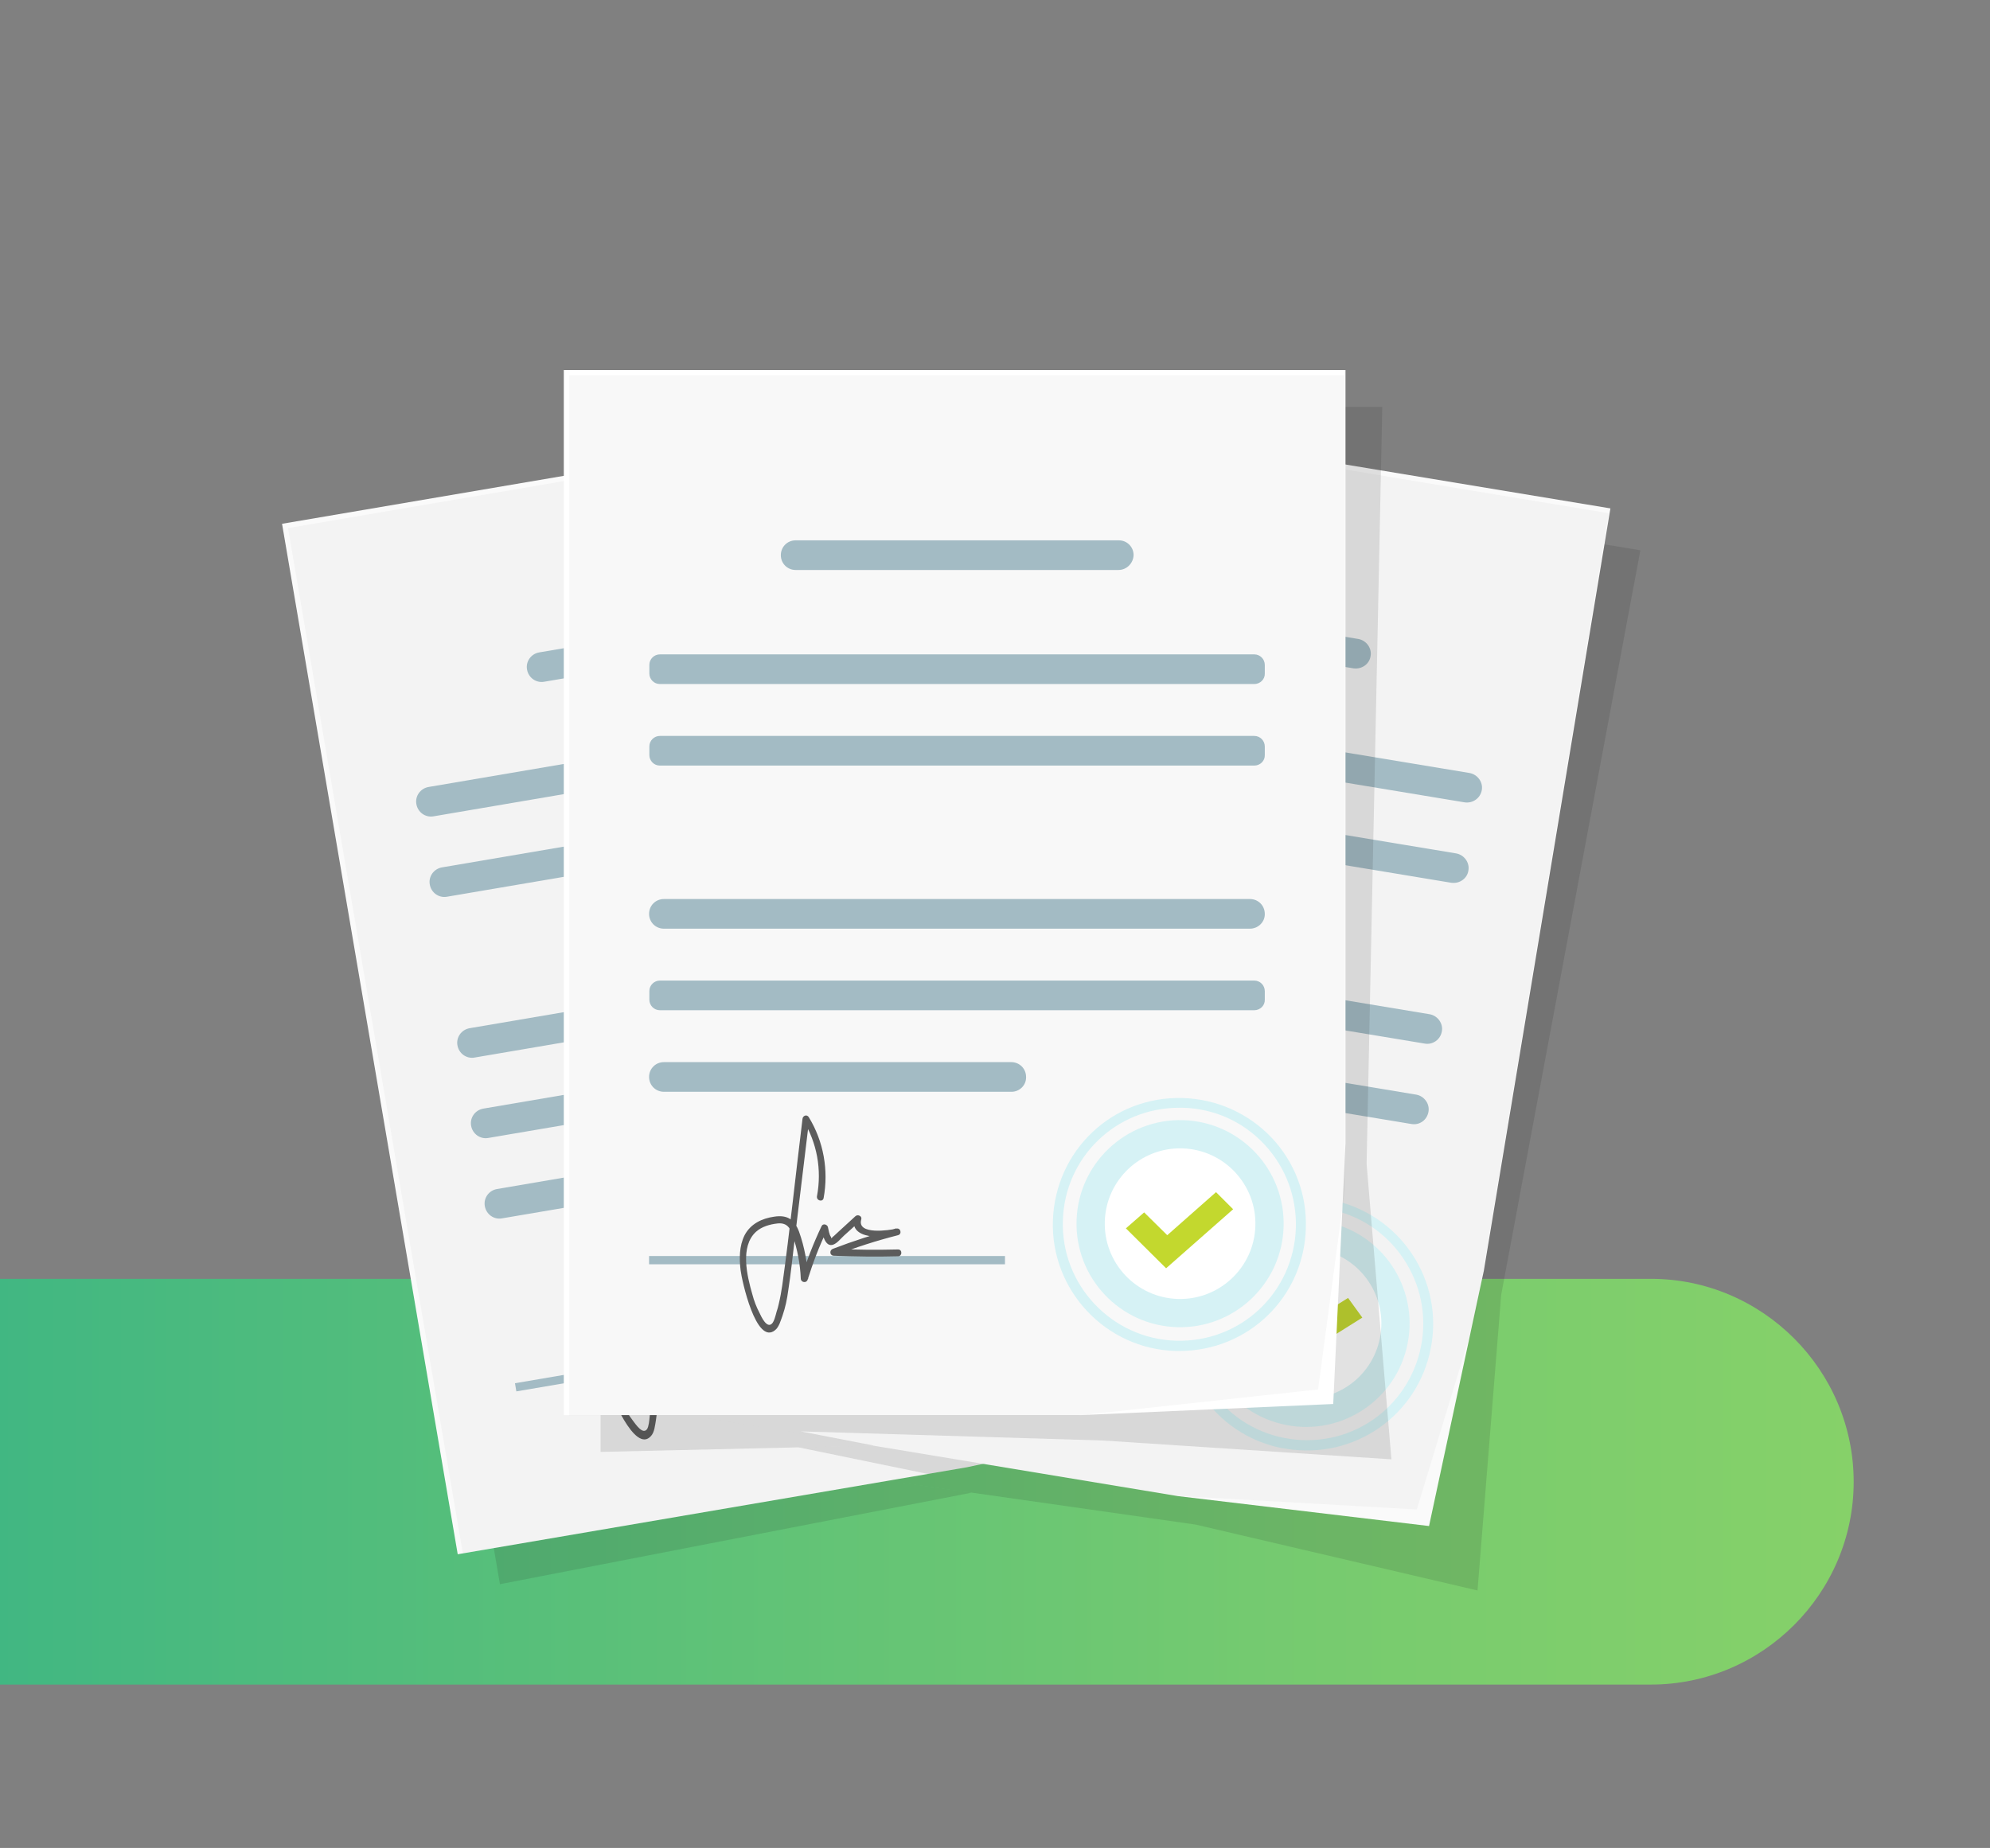 <?xml version="1.0" encoding="utf-8"?>
<!-- Generator: Adobe Illustrator 21.1.0, SVG Export Plug-In . SVG Version: 6.00 Build 0)  -->
<svg version="1.1" id="_x2014_лой_x5F_1" xmlns="http://www.w3.org/2000/svg" xmlns:xlink="http://www.w3.org/1999/xlink"
	 x="0px" y="0px" viewBox="0 0 697.8 648.1" style="enable-background:new 0 0 697.8 648.1;" xml:space="preserve">
<rect x="0" y="0" width="697.8" height="648.1" fill="#808080" stroke="none"/>
<linearGradient id="SVGID_1_" gradientUnits="userSpaceOnUse" x1="-1.231" y1="519.639" x2="650.03" y2="519.639">
	<stop  offset="0" style="stop-color:#41B782"/>
	<stop  offset="0.171" style="stop-color:#4FBC7D"/>
	<stop  offset="0.717" style="stop-color:#77CB6F"/>
	<stop  offset="1" style="stop-color:#86D169"/>
</linearGradient>
<path style="fill:url(#SVGID_1_);" d="M578.9,448.5H-1.2v142.3h580.1c39.1,0,71.1-32,71.1-71.1v0C650,480.5,618,448.5,578.9,448.5z"
	/>
<g>
	<g>
		<polygon style="opacity:0.13;fill:#231F20;" points="449.1,511.6 350.1,510.9 311.4,519.3 340.7,523.5 175.3,555.6 113.7,194.3 
			383.9,148.2 423.1,410.8 		"/>
		<polygon style="fill:#FAFAFA;" points="425.7,495.8 339,514.6 160.5,545.1 98.9,183.7 369.1,137.7 414.6,404.9 		"/>
		<defs>
			<filter id="Adobe_OpacityMaskFilter" filterUnits="userSpaceOnUse" x="101" y="139.5" width="318.7" height="405.3">
				<feFlood  style="flood-color:white;flood-opacity:1" result="back"/>
				<feBlend  in="SourceGraphic" in2="back" mode="normal"/>
			</filter>
		</defs>
		<mask maskUnits="userSpaceOnUse" x="101" y="139.5" width="318.7" height="405.3" id="SVGID_2_">
			<g style="filter:url(#Adobe_OpacityMaskFilter);">
				<defs>
					<filter id="Adobe_OpacityMaskFilter_1_" filterUnits="userSpaceOnUse" x="101" y="139.5" width="318.7" height="405.3">
						<feFlood  style="flood-color:white;flood-opacity:1" result="back"/>
						<feBlend  in="SourceGraphic" in2="back" mode="normal"/>
					</filter>
				</defs>
				<mask maskUnits="userSpaceOnUse" x="101" y="139.5" width="318.7" height="405.3" id="SVGID_2_">
					<g style="filter:url(#Adobe_OpacityMaskFilter_1_);">
					</g>
				</mask>
				
					<linearGradient id="SVGID_3_" gradientUnits="userSpaceOnUse" x1="-136.707" y1="101.206" x2="252.978" y2="297.83" gradientTransform="matrix(0.986 -0.168 0.168 0.986 -46.054 87.239)">
					<stop  offset="0.36" style="stop-color:#FFFFFF"/>
					<stop  offset="1" style="stop-color:#000000"/>
				</linearGradient>
				<polygon style="mask:url(#SVGID_2_);fill:url(#SVGID_3_);" points="419.7,491.7 338.3,514.8 162.3,544.8 101,185.2 369.2,139.5 
					417.1,420.7 				"/>
			</g>
		</mask>
		
			<linearGradient id="SVGID_4_" gradientUnits="userSpaceOnUse" x1="-136.707" y1="101.206" x2="252.978" y2="297.83" gradientTransform="matrix(0.986 -0.168 0.168 0.986 -46.054 87.239)">
			<stop  offset="0.36" style="stop-color:#000000"/>
			<stop  offset="1" style="stop-color:#000000"/>
		</linearGradient>
		<polygon style="opacity:3.000000e-02;fill:url(#SVGID_4_);" points="419.7,491.7 338.3,514.8 162.3,544.8 101,185.2 369.2,139.5 
			417.1,420.7 		"/>
		<path style="fill:#A3BBC4;" d="M354.5,251.8L152,286.3c-2.8,0.5-5.5-1.4-6-4.3v0c-0.5-2.8,1.4-5.5,4.3-6l202.6-34.5
			c2.8-0.5,5.5,1.4,6,4.3v0C359.3,248.6,357.4,251.3,354.5,251.8z"/>
		<path style="fill:#A3BBC4;" d="M302.4,220.1l-111.6,19c-2.8,0.5-5.5-1.4-6-4.3l0,0c-0.5-2.8,1.4-5.5,4.3-6l111.6-19
			c2.8-0.5,5.5,1.4,6,4.3l0,0C307.1,216.9,305.2,219.6,302.4,220.1z"/>
		<path style="fill:#A3BBC4;" d="M359.3,280l-202.6,34.5c-2.8,0.5-5.5-1.4-6-4.3l0,0c-0.5-2.8,1.4-5.5,4.3-6l202.6-34.5
			c2.8-0.5,5.5,1.4,6,4.3v0C364.1,276.8,362.2,279.5,359.3,280z"/>
		<path style="fill:#A3BBC4;" d="M369,336.4l-202.6,34.5c-2.8,0.5-5.5-1.4-6-4.3v0c-0.5-2.8,1.4-5.5,4.3-6l202.6-34.5
			c2.8-0.5,5.5,1.4,6,4.3v0C373.7,333.2,371.8,335.9,369,336.4z"/>
		<path style="fill:#A3BBC4;" d="M373.8,364.6l-202.6,34.5c-2.8,0.5-5.5-1.4-6-4.3v0c-0.5-2.8,1.4-5.5,4.3-6L372,354.3
			c2.8-0.5,5.5,1.4,6,4.3v0C378.5,361.4,376.6,364.1,373.8,364.6z"/>
		<path style="fill:#A3BBC4;" d="M296.1,406.9L176,427.3c-2.8,0.5-5.5-1.4-6-4.3v0c-0.5-2.8,1.4-5.5,4.3-6l120.1-20.5
			c2.8-0.5,5.5,1.4,6,4.3v0C300.8,403.7,298.9,406.4,296.1,406.9z"/>
		
			<rect x="179.9" y="474.5" transform="matrix(0.986 -0.168 0.168 0.986 -76.523 47.483)" style="fill:#A3BBC4;" width="124.8" height="2.9"/>
		<g>
			<path style="fill:#5C5C5C;" d="M237.4,454.7c0.2-10-3.3-19.6-9.9-27.1c-0.8-1-2.2-0.2-2.1,1c1,19.6,2.2,39.2,2.8,58.8
				c0.1,2.2,0.1,4.3-0.1,6.5c-0.1,1-0.2,2-0.3,3c-0.1,1.1-0.3,3.4-0.9,4.3c-1.5,2.1-4-1.7-5-3c-1.4-1.8-2.6-3.9-3.6-5.9
				c-2.9-5.9-7.1-15.8-2.4-21.8c1.7-2.1,4.3-3.3,6.8-4.1c3.1-0.9,4.6,0.5,6,3.1c2.5,4.6,4.3,9.6,5.5,14.7c0.3,1.3,2.2,1.3,2.4-0.1
				c0.8-6.3,2.1-12.5,3.8-18.5c-0.7,0-1.5,0.1-2.2,0.1c0.8,1.7,2.5,6.4,5.2,4.8c1.3-0.8,2.3-2.7,3.2-3.8c1.6-2,3.2-4,4.7-6.1
				c-0.7-0.3-1.5-0.5-2.2-0.8c-1.1,8.5,12,5.3,16,3.5c-0.3-0.7-0.7-1.5-1-2.2c-7.2,3.2-14.1,6.8-20.8,10.9c-1.1,0.7-0.7,2.5,0.7,2.3
				c7.5-0.9,14.9-2.1,22.4-3.6c1.5-0.3,1.1-2.7-0.4-2.4c-7.4,1.4-14.9,2.6-22.3,3.6c0.2,0.8,0.5,1.5,0.7,2.3
				c6.7-4,13.7-7.7,20.8-10.9c1.4-0.6,0.4-2.8-1-2.2c-2.3,1-13.3,4.6-12.6-1.1c0.2-1.2-1.5-1.7-2.2-0.8c-1.7,2.1-3.4,4.3-5,6.4
				c-0.4,0.5-0.8,1-1.2,1.5c-0.2,0.3-0.4,0.5-0.6,0.8c-0.2,0.5-0.4,0.5-0.5,0c-0.7-0.5-1.3-2.5-1.7-3.2c-0.4-0.9-1.9-0.9-2.2,0.1
				c-1.8,6.3-3.1,12.7-4,19.1c0.8,0,1.6-0.1,2.4-0.1c-1.2-5.5-3.1-10.8-5.9-15.7c-2.3-4-5.1-5.2-9.5-3.7c-4.1,1.4-7.8,3.9-9.1,8.2
				c-1.3,4-0.5,8.4,0.7,12.4c1,3.2,9.8,25.2,15.5,18.6c1.2-1.3,1.4-3.8,1.7-5.5c0.5-3,0.6-6,0.5-9c-0.1-5.8-0.5-11.7-0.8-17.5
				c-0.7-14.4-1.4-28.8-2.1-43.2c-0.7,0.3-1.4,0.7-2.1,1c6.1,7,9.5,16,9.3,25.4C235,456,237.4,456.3,237.4,454.7L237.4,454.7z"/>
		</g>
		<g>
			
				<ellipse transform="matrix(0.99 -0.138 0.138 0.99 -57.596 54.142)" style="fill:#D6F2F5;" cx="362" cy="442.8" rx="36.3" ry="36.3"/>
		</g>
		
			<ellipse transform="matrix(0.99 -0.138 0.138 0.99 -57.598 54.143)" style="fill:#FFFFFF;" cx="362" cy="442.8" rx="26.4" ry="26.4"/>
		<g>
			<path style="fill:#D6F2F5;" d="M369.5,486.5c-0.5,0.1-0.9,0.1-1.4,0.2c-24.2,3.4-46.7-13.6-50.1-37.8
				c-3.4-24.4,13.3-46.7,37.8-50.1c11.7-1.6,23.4,1.4,32.9,8.5c9.5,7.1,15.6,17.5,17.2,29.3C409.3,460.6,393.2,482.5,369.5,486.5z
				 M355.1,402.5c-21.9,3.7-36.7,23.9-33.6,45.9c3.1,22.3,23.8,38,46.1,34.9c22.6-3.2,38-23.7,34.9-46.1c-1.5-10.8-7.1-20.4-15.8-27
				c-8.7-6.6-19.5-9.4-30.3-7.9C355.9,402.3,355.5,402.4,355.1,402.5z"/>
		</g>
		<polygon style="fill:#C3D82E;" points="360,458.8 343.7,447.3 349.1,440.7 358.4,447.3 372.8,429.5 379.7,434.4 		"/>
		<g>
			<defs>
				
					<rect id="SVGID_5_" x="127.5" y="158.2" transform="matrix(0.986 -0.168 0.168 0.986 -53.615 49.308)" width="274.1" height="366.5"/>
			</defs>
			<clipPath id="SVGID_6_">
				<use xlink:href="#SVGID_5_"  style="overflow:visible;"/>
			</clipPath>
		</g>
	</g>
	<g>
		<polygon style="opacity:0.13;fill:#231F20;" points="518.1,557.8 419.3,534.7 311.4,519.3 325.7,517 280,507.6 306.5,507 
			304.8,148.2 575.2,193 526.4,454.1 		"/>
		<polygon style="fill:#FAFAFA;" points="501.1,535.2 413,524.7 234.3,495.1 294.2,133.5 564.7,178.3 520.3,445.7 		"/>
		<defs>
			<filter id="Adobe_OpacityMaskFilter_2_" filterUnits="userSpaceOnUse" x="236.1" y="135.5" width="328" height="393.9">
				<feFlood  style="flood-color:white;flood-opacity:1" result="back"/>
				<feBlend  in="SourceGraphic" in2="back" mode="normal"/>
			</filter>
		</defs>
		<mask maskUnits="userSpaceOnUse" x="236.1" y="135.5" width="328" height="393.9" id="SVGID_7_">
			<g style="filter:url(#Adobe_OpacityMaskFilter_2_);">
				<defs>
					<filter id="Adobe_OpacityMaskFilter_3_" filterUnits="userSpaceOnUse" x="236.1" y="135.5" width="328" height="393.9">
						<feFlood  style="flood-color:white;flood-opacity:1" result="back"/>
						<feBlend  in="SourceGraphic" in2="back" mode="normal"/>
					</filter>
				</defs>
				<mask maskUnits="userSpaceOnUse" x="236.1" y="135.5" width="328" height="393.9" id="SVGID_7_">
					<g style="filter:url(#Adobe_OpacityMaskFilter_3_);">
					</g>
				</mask>
				
					<linearGradient id="SVGID_8_" gradientUnits="userSpaceOnUse" x1="2.607" y1="170.281" x2="392.27" y2="366.895" gradientTransform="matrix(0.987 0.163 -0.163 0.987 62.647 -95.996)">
					<stop  offset="0.36" style="stop-color:#FFFFFF"/>
					<stop  offset="1" style="stop-color:#000000"/>
				</linearGradient>
				<polygon style="mask:url(#SVGID_7_);fill:url(#SVGID_8_);" points="496.8,529.4 412.3,524.6 236.1,495.4 295.7,135.5 564.1,180 
					517.5,461.4 				"/>
			</g>
		</mask>
		
			<linearGradient id="SVGID_9_" gradientUnits="userSpaceOnUse" x1="2.607" y1="170.281" x2="392.27" y2="366.895" gradientTransform="matrix(0.987 0.163 -0.163 0.987 62.647 -95.996)">
			<stop  offset="0.36" style="stop-color:#000000"/>
			<stop  offset="1" style="stop-color:#000000"/>
		</linearGradient>
		<polygon style="opacity:3.000000e-02;fill:url(#SVGID_9_);" points="496.8,529.4 412.3,524.6 236.1,495.4 295.7,135.5 564.1,180 
			517.5,461.4 		"/>
		<path style="fill:#A3BBC4;" d="M513.6,281.4l-202.7-33.6c-2.8-0.5-4.8-3.2-4.3-6l0,0c0.5-2.8,3.2-4.8,6-4.3l202.7,33.6
			c2.8,0.5,4.8,3.2,4.3,6v0C519.1,279.9,516.5,281.8,513.6,281.4z"/>
		<path style="fill:#A3BBC4;" d="M474.6,234.4l-111.7-18.5c-2.8-0.5-4.8-3.2-4.3-6l0,0c0.5-2.8,3.2-4.8,6-4.3l111.7,18.5
			c2.8,0.5,4.8,3.2,4.3,6l0,0C480.2,232.9,477.5,234.8,474.6,234.4z"/>
		<path style="fill:#A3BBC4;" d="M508.9,309.6L306.2,276c-2.8-0.5-4.8-3.2-4.3-6l0,0c0.5-2.8,3.2-4.8,6-4.3l202.7,33.6
			c2.8,0.5,4.8,3.2,4.3,6v0C514.5,308.1,511.8,310,508.9,309.6z"/>
		<path style="fill:#A3BBC4;" d="M499.6,366l-202.7-33.6c-2.8-0.5-4.8-3.2-4.3-6v0c0.5-2.8,3.2-4.8,6-4.3l202.7,33.6
			c2.8,0.5,4.8,3.2,4.3,6v0C505.1,364.6,502.4,366.5,499.6,366z"/>
		<path style="fill:#A3BBC4;" d="M494.9,394.2l-202.7-33.6c-2.8-0.5-4.8-3.2-4.3-6h0c0.5-2.8,3.2-4.8,6-4.3l202.7,33.6
			c2.8,0.5,4.8,3.2,4.3,6v0C500.4,392.8,497.8,394.7,494.9,394.2z"/>
		<path style="fill:#A3BBC4;" d="M407.7,408.8l-120.2-19.9c-2.8-0.5-4.8-3.2-4.3-6v0c0.5-2.8,3.2-4.8,6-4.3l120.2,19.9
			c2.8,0.5,4.8,3.2,4.3,6v0C413.2,407.3,410.5,409.3,407.7,408.8z"/>
		
			<rect x="271.9" y="455" transform="matrix(0.987 0.163 -0.163 0.987 79.089 -48.493)" style="fill:#A3BBC4;" width="124.8" height="2.9"/>
		<g>
			<path style="fill:#5C5C5C;" d="M336.6,434.8c3.4-9.4,3.3-19.6-0.5-28.9c-0.5-1.2-2-0.9-2.3,0.2c-5.5,18.8-10.7,37.8-16.5,56.5
				c-0.6,2.1-1.3,4.1-2.2,6.1c-0.4,0.9-0.8,1.8-1.3,2.7c-0.5,1-1.3,3.1-2.2,3.7c-2.1,1.5-3.2-2.9-3.8-4.5c-0.7-2.2-1.2-4.5-1.4-6.8
				c-0.8-6.5-1.6-17.2,4.9-21.4c2.2-1.4,5.1-1.7,7.7-1.6c3.2,0.2,4.2,2,4.7,4.9c0.9,5.2,1,10.5,0.4,15.7c-0.2,1.3,1.7,1.9,2.3,0.7
				c2.8-5.7,6-11.1,9.7-16.3c-0.7-0.2-1.4-0.4-2.1-0.6c0.2,1.9,0.2,6.9,3.4,6.2c1.4-0.3,3-1.8,4.3-2.6c2.2-1.4,4.3-2.8,6.5-4.2
				c-0.6-0.5-1.2-1-1.8-1.5c-3.8,7.7,9.6,9,14,8.6c-0.1-0.8-0.2-1.6-0.3-2.4c-7.8,0.7-15.6,1.8-23.2,3.5c-1.3,0.3-1.5,2.1-0.1,2.4
				c7.4,1.6,14.8,2.9,22.3,3.9c1.5,0.2,1.9-2.2,0.4-2.4c-7.5-1.1-14.9-2.4-22.3-3.9c0,0.8,0,1.6-0.1,2.4c7.7-1.6,15.4-2.8,23.2-3.5
				c1.5-0.1,1.3-2.5-0.3-2.4c-2.5,0.2-14.1,0-11.6-5.2c0.6-1.1-0.8-2.1-1.8-1.5c-2.3,1.5-4.6,3-6.9,4.4c-0.5,0.3-1.1,0.7-1.6,1
				c-0.3,0.2-0.5,0.3-0.8,0.5c-0.4,0.4-0.5,0.4-0.5-0.2c-0.5-0.7-0.4-2.8-0.5-3.6c-0.1-1-1.5-1.5-2.1-0.6c-3.7,5.4-7.1,11-10,16.8
				c0.8,0.2,1.5,0.5,2.3,0.7c0.6-5.6,0.6-11.2-0.4-16.8c-0.8-4.5-3.1-6.5-7.7-6.6c-4.3-0.1-8.6,1.1-11.3,4.7
				c-2.5,3.4-3.2,7.8-3.4,11.9c-0.1,3.4,1,27,8.6,22.7c1.5-0.9,2.6-3.1,3.4-4.6c1.4-2.7,2.5-5.5,3.4-8.4c1.8-5.5,3.3-11.2,5-16.8
				c4.1-13.9,8.1-27.7,12.2-41.6c-0.8,0.1-1.5,0.2-2.3,0.2c3.5,8.6,3.7,18.2,0.5,27C333.9,435.3,336,436.3,336.6,434.8L336.6,434.8z
				"/>
		</g>
		<g>
			
				<ellipse transform="matrix(0.193 -0.981 0.981 0.193 -85.927 824.033)" style="fill:#D6F2F5;" cx="458.2" cy="464.3" rx="36.3" ry="36.3"/>
		</g>
		
			<ellipse transform="matrix(0.193 -0.981 0.981 0.193 -85.928 824.031)" style="fill:#FFFFFF;" cx="458.2" cy="464.3" rx="26.4" ry="26.4"/>
		<g>
			<path style="fill:#D6F2F5;" d="M451,508.1c-0.5-0.1-0.9-0.2-1.4-0.2c-24-4.7-39.7-28.1-35-52.1c4.8-24.1,27.8-39.8,52.1-35
				c11.6,2.3,21.7,9,28.3,18.8c6.6,9.8,9,21.7,6.7,33.3C497.1,496.5,474.8,512,451,508.1z M464.9,423.9
				c-21.9-3.6-42.5,10.6-46.8,32.4c-4.4,22.1,10.1,43.7,32.2,48c22.4,4.4,43.6-10,48-32.2c2.1-10.7-0.1-21.6-6.2-30.7
				c-6.1-9.1-15.3-15.2-26-17.3C465.7,424.1,465.3,424,464.9,423.9z"/>
		</g>
		<polygon style="fill:#C3D82E;" points="451.1,478.8 439.5,462.6 446.7,458.1 453.3,467.4 472.7,455.2 477.7,462.1 		"/>
		<g>
			<defs>
				
					<rect id="SVGID_10_" x="262.2" y="153.4" transform="matrix(0.987 0.163 -0.163 0.987 60.387 -60.719)" width="274.1" height="366.5"/>
			</defs>
			<clipPath id="SVGID_11_">
				<use xlink:href="#SVGID_10_"  style="overflow:visible;"/>
			</clipPath>
		</g>
	</g>
	<g>
		<polygon style="opacity:0.13;fill:#231F20;" points="487.9,511.8 386.7,505.2 280.7,502 306.5,507 280,507.6 210.6,509.2 
			210.6,142.7 484.7,142.7 479.2,408.2 		"/>
		<polygon style="fill:#FFFFFF;" points="467.5,492.4 378.8,496.3 197.7,496.3 197.7,129.8 471.8,129.8 471.8,400.9 		"/>
		<defs>
			<filter id="Adobe_OpacityMaskFilter_4_" filterUnits="userSpaceOnUse" x="199.6" y="131.6" width="272" height="364.8">
				<feFlood  style="flood-color:white;flood-opacity:1" result="back"/>
				<feBlend  in="SourceGraphic" in2="back" mode="normal"/>
			</filter>
		</defs>
		<mask maskUnits="userSpaceOnUse" x="199.6" y="131.6" width="272" height="364.8" id="SVGID_12_">
			<g style="filter:url(#Adobe_OpacityMaskFilter_4_);">
				<defs>
					<filter id="Adobe_OpacityMaskFilter_5_" filterUnits="userSpaceOnUse" x="199.6" y="131.6" width="272" height="364.8">
						<feFlood  style="flood-color:white;flood-opacity:1" result="back"/>
						<feBlend  in="SourceGraphic" in2="back" mode="normal"/>
					</filter>
				</defs>
				<mask maskUnits="userSpaceOnUse" x="199.6" y="131.6" width="272" height="364.8" id="SVGID_12_">
					<g style="filter:url(#Adobe_OpacityMaskFilter_5_);">
					</g>
				</mask>
				<linearGradient id="SVGID_13_" gradientUnits="userSpaceOnUse" x1="-65.623" y1="111.548" x2="324.06" y2="308.172">
					<stop  offset="0.36" style="stop-color:#FFFFFF"/>
					<stop  offset="1" style="stop-color:#000000"/>
				</linearGradient>
				<polygon style="mask:url(#SVGID_12_);fill:url(#SVGID_13_);" points="462.2,487.3 378.2,496.4 199.6,496.4 199.6,131.6 
					471.6,131.6 471.6,416.9 				"/>
			</g>
		</mask>
		<linearGradient id="SVGID_14_" gradientUnits="userSpaceOnUse" x1="-65.623" y1="111.548" x2="324.06" y2="308.172">
			<stop  offset="0.36" style="stop-color:#000000"/>
			<stop  offset="1" style="stop-color:#000000"/>
		</linearGradient>
		<polygon style="opacity:3.000000e-02;fill:url(#SVGID_14_);" points="462.2,487.3 378.2,496.4 199.6,496.4 199.6,131.6 
			471.6,131.6 471.6,416.9 		"/>
		<path style="fill:#A3BBC4;" d="M439.8,239.9H231.4c-2.1,0-3.7-1.7-3.7-3.7v-3c0-2.1,1.7-3.7,3.7-3.7h208.4c2.1,0,3.7,1.7,3.7,3.7
			v3C443.6,238.2,441.9,239.9,439.8,239.9z"/>
		<path style="fill:#A3BBC4;" d="M392.2,199.9H279c-2.9,0-5.2-2.3-5.2-5.2l0,0c0-2.9,2.3-5.2,5.2-5.2h113.3c2.9,0,5.2,2.3,5.2,5.2
			l0,0C397.4,197.5,395.1,199.9,392.2,199.9z"/>
		<path style="fill:#A3BBC4;" d="M439.8,268.5H231.4c-2.1,0-3.7-1.7-3.7-3.7v-3c0-2.1,1.7-3.7,3.7-3.7h208.4c2.1,0,3.7,1.7,3.7,3.7
			v3C443.6,266.8,441.9,268.5,439.8,268.5z"/>
		<path style="fill:#A3BBC4;" d="M438.3,325.7H232.8c-2.9,0-5.2-2.3-5.2-5.2l0,0c0-2.9,2.3-5.2,5.2-5.2h205.5c2.9,0,5.2,2.3,5.2,5.2
			l0,0C443.6,323.3,441.2,325.7,438.3,325.7z"/>
		<path style="fill:#A3BBC4;" d="M439.8,354.3H231.4c-2.1,0-3.7-1.7-3.7-3.7v-3c0-2.1,1.7-3.7,3.7-3.7h208.4c2.1,0,3.7,1.7,3.7,3.7
			v3C443.6,352.6,441.9,354.3,439.8,354.3z"/>
		<path style="fill:#A3BBC4;" d="M354.7,382.9H232.8c-2.9,0-5.2-2.3-5.2-5.2l0,0c0-2.9,2.3-5.2,5.2-5.2h121.8c2.9,0,5.2,2.3,5.2,5.2
			l0,0C359.9,380.6,357.5,382.9,354.7,382.9z"/>
		<rect x="227.6" y="440.5" style="fill:#A3BBC4;" width="124.8" height="2.9"/>
		<g>
			<path style="fill:#5C5C5C;" d="M288.8,420.2c1.8-9.8,0-19.9-5.2-28.4c-0.7-1.1-2.1-0.5-2.2,0.6c-2.4,19.5-4.4,39-7.1,58.4
				c-0.3,2.1-0.7,4.3-1.2,6.4c-0.2,1-0.5,2-0.8,2.9c-0.3,1.1-0.8,3.3-1.6,4.1c-1.8,1.8-3.7-2.3-4.4-3.8c-1.1-2.1-1.9-4.2-2.5-6.5
				c-1.8-6.3-4.4-16.7,1.3-21.9c2-1.8,4.8-2.6,7.4-2.9c3.2-0.4,4.5,1.3,5.4,4c1.7,5,2.7,10.2,2.9,15.4c0.1,1.3,2,1.6,2.4,0.3
				c1.9-6,4.1-11.9,6.9-17.6c-0.7-0.1-1.5-0.2-2.2-0.3c0.5,1.8,1.4,6.7,4.3,5.6c1.4-0.5,2.7-2.2,3.8-3.2c1.9-1.7,3.8-3.4,5.7-5.2
				c-0.7-0.4-1.3-0.8-2-1.2c-2.5,8.2,11,7.3,15.2,6.2c-0.2-0.8-0.4-1.6-0.6-2.3c-7.6,2-15,4.4-22.3,7.2c-1.2,0.5-1.1,2.3,0.3,2.4
				c7.5,0.3,15.1,0.4,22.6,0.2c1.5,0,1.6-2.4,0-2.4c-7.5,0.2-15.1,0.1-22.6-0.2c0.1,0.8,0.2,1.6,0.3,2.4c7.3-2.9,14.8-5.3,22.3-7.2
				c1.5-0.4,0.9-2.7-0.6-2.3c-2.4,0.6-13.9,2.3-12.3-3.2c0.4-1.2-1.2-1.9-2-1.2c-2,1.8-4,3.7-6,5.5c-0.5,0.4-0.9,0.9-1.4,1.3
				c-0.2,0.2-0.5,0.4-0.7,0.6c-0.3,0.5-0.5,0.4-0.5-0.1c-0.6-0.6-0.9-2.7-1.1-3.5c-0.3-0.9-1.7-1.3-2.2-0.3
				c-2.8,5.9-5.2,12-7.1,18.2c0.8,0.1,1.6,0.2,2.4,0.3c-0.3-5.6-1.3-11.2-3.2-16.5c-1.6-4.3-4.1-6-8.7-5.3
				c-4.3,0.6-8.3,2.5-10.4,6.5c-1.9,3.8-1.9,8.2-1.4,12.3c0.4,3.4,5.4,26.5,12.1,21c1.4-1.1,2-3.5,2.6-5.1c1-2.9,1.6-5.8,2-8.8
				c0.9-5.8,1.5-11.6,2.2-17.4c1.7-14.3,3.5-28.7,5.2-43c-0.7,0.2-1.5,0.4-2.2,0.6c4.9,8,6.6,17.4,4.9,26.6
				C286.1,421.1,288.5,421.7,288.8,420.2L288.8,420.2z"/>
		</g>
		<g>
			
				<ellipse transform="matrix(3.049932e-02 -1 1 3.049932e-02 -28.213 829.656)" style="fill:#D6F2F5;" cx="413.6" cy="429.4" rx="36.3" ry="36.3"/>
		</g>
		
			<ellipse transform="matrix(3.049958e-02 -1 1 3.049958e-02 -28.213 829.656)" style="fill:#FFFFFF;" cx="413.6" cy="429.4" rx="26.4" ry="26.4"/>
		<g>
			<path style="fill:#D6F2F5;" d="M413.6,473.8c-0.5,0-0.9,0-1.4,0c-24.5-0.7-43.8-21.3-43-45.7c0.8-24.6,20.9-43.8,45.7-43
				c11.8,0.4,22.8,5.3,31,13.9c8.1,8.6,12.4,19.9,12,31.8C457.2,454.9,437.7,473.8,413.6,473.8z M413.5,388.5
				c-22.2,0-40.2,17.4-40.8,39.6c-0.7,22.5,17.1,41.4,39.6,42.1c22.8,0.7,41.4-17,42.1-39.6c0.3-10.9-3.6-21.3-11.1-29.3
				c-7.5-8-17.6-12.5-28.5-12.8C414.4,388.5,414,388.5,413.5,388.5z"/>
		</g>
		<polygon style="fill:#C3D82E;" points="408.9,444.8 394.8,430.8 401.2,425.2 409.3,433.2 426.4,418.1 432.4,424.1 		"/>
		<g>
			<defs>
				<rect id="SVGID_15_" x="197.5" y="129.9" width="274.1" height="366.5"/>
			</defs>
			<clipPath id="SVGID_16_">
				<use xlink:href="#SVGID_15_"  style="overflow:visible;"/>
			</clipPath>
		</g>
	</g>
</g>
</svg>
